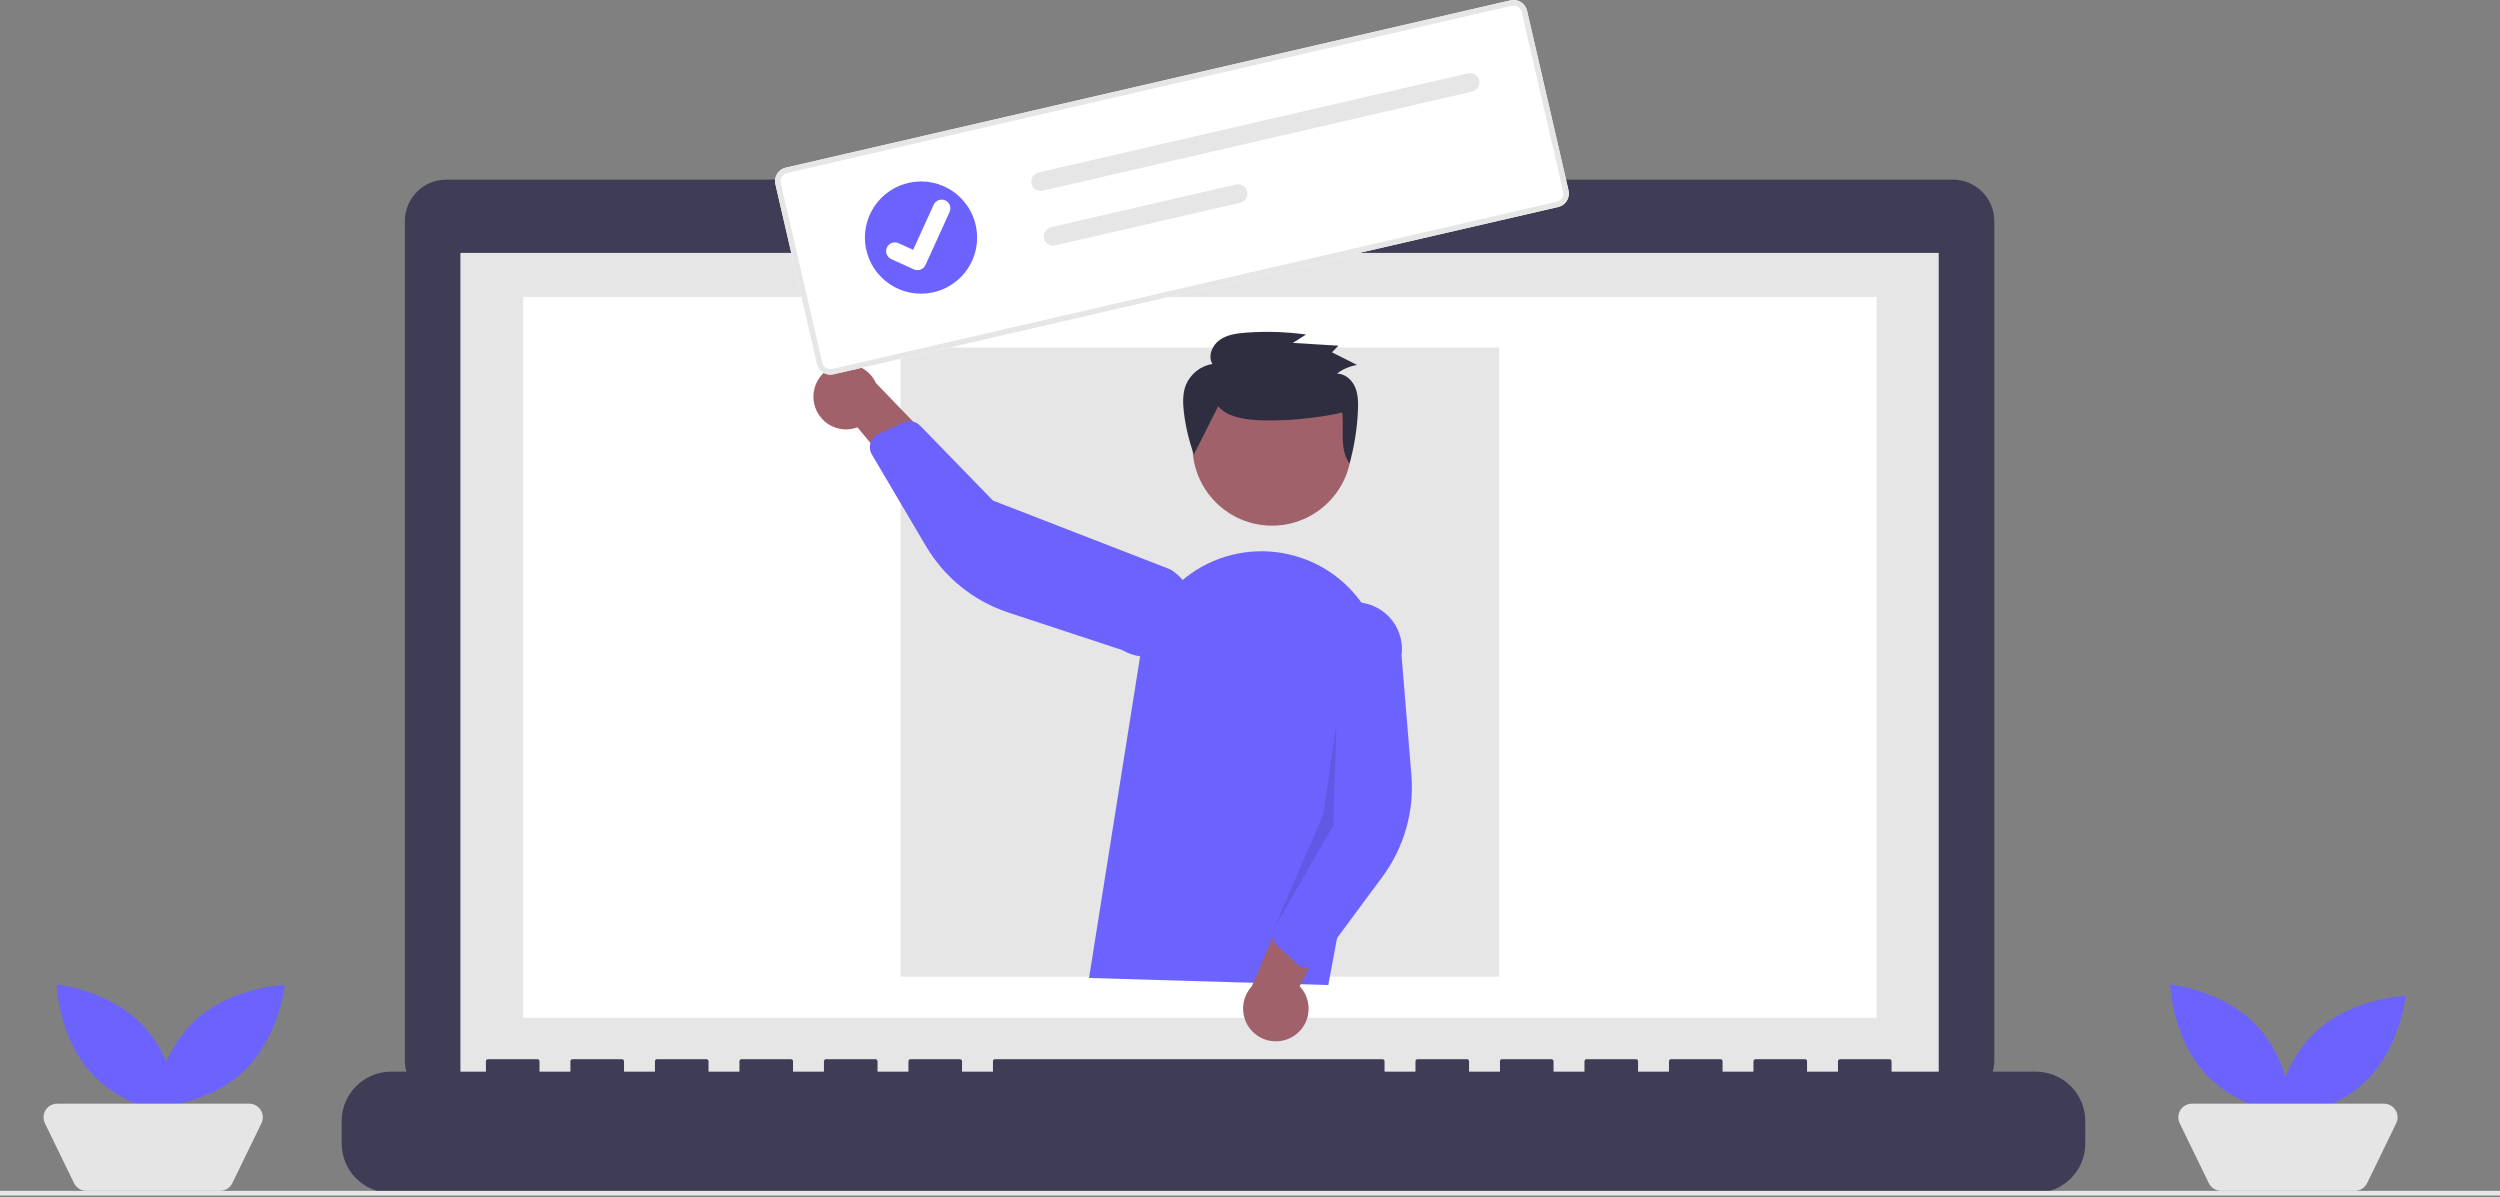 <svg width="1061" height="508" viewBox="0 0 1061 508" fill="none" xmlns="http://www.w3.org/2000/svg">
<rect x="0" y="0" width="1061" height="508" fill="#808080" stroke="none"/>
<g clip-path="url(#clip0_5_193)">
<path d="M828.793 76.231H568.623V70.869H450.652V76.231H189.41C184.742 76.231 180.266 78.085 176.965 81.386C173.664 84.687 171.81 89.163 171.81 93.831V93.831V450.081C171.81 454.749 173.664 459.226 176.965 462.526C180.266 465.827 184.742 467.681 189.41 467.681H828.793C833.461 467.681 837.937 465.827 841.238 462.526C844.539 459.226 846.393 454.749 846.393 450.081V93.829C846.392 89.162 844.538 84.686 841.237 81.385C837.937 78.085 833.46 76.231 828.793 76.231V76.231Z" fill="#3F3D56"/>
<path d="M822.797 107.332H195.406V461.245H822.797V107.332Z" fill="#E6E6E6"/>
<path d="M796.404 126.048H222.013V431.961H796.404V126.048Z" fill="white"/>
<path d="M508.565 97.681C512.119 97.681 515 94.8 515 91.246C515 87.692 512.119 84.811 508.565 84.811C505.011 84.811 502.13 87.692 502.13 91.246C502.13 94.8 505.011 97.681 508.565 97.681Z" fill="#6C63FF"/>
<path d="M864.007 454.81H802.778V450.398C802.778 450.166 802.686 449.944 802.522 449.779C802.358 449.615 802.135 449.523 801.903 449.523H780.91C780.678 449.523 780.455 449.615 780.291 449.779C780.127 449.944 780.035 450.166 780.035 450.398V450.398V454.81H766.915V450.398C766.915 450.166 766.823 449.944 766.659 449.779C766.495 449.615 766.272 449.523 766.04 449.523H745.047C744.815 449.523 744.592 449.615 744.428 449.779C744.264 449.944 744.172 450.166 744.172 450.398V450.398V454.81H731.052V450.398C731.052 450.166 730.96 449.944 730.796 449.779C730.632 449.615 730.409 449.523 730.177 449.523H709.184C708.952 449.523 708.729 449.615 708.565 449.779C708.401 449.944 708.309 450.166 708.309 450.398V450.398V454.81H695.189V450.398C695.189 450.166 695.097 449.944 694.933 449.779C694.769 449.615 694.546 449.523 694.314 449.523H673.322C673.09 449.523 672.867 449.615 672.703 449.779C672.539 449.944 672.447 450.166 672.447 450.398V450.398V454.81H659.326V450.398C659.326 450.166 659.234 449.944 659.07 449.779C658.906 449.615 658.683 449.523 658.451 449.523H637.459C637.227 449.523 637.004 449.615 636.84 449.779C636.676 449.944 636.584 450.166 636.584 450.398V450.398V454.81H623.463V450.398C623.463 450.166 623.371 449.944 623.207 449.779C623.043 449.615 622.82 449.523 622.588 449.523H601.6C601.368 449.523 601.145 449.615 600.981 449.779C600.817 449.944 600.725 450.166 600.725 450.398V450.398V454.81H587.6V450.398C587.6 450.166 587.508 449.944 587.344 449.779C587.18 449.615 586.957 449.523 586.725 449.523H422.281C422.049 449.523 421.826 449.615 421.662 449.779C421.498 449.944 421.406 450.166 421.406 450.398V450.398V454.81H408.286V450.398C408.286 450.166 408.194 449.944 408.03 449.779C407.866 449.615 407.643 449.523 407.411 449.523H386.418C386.186 449.523 385.963 449.615 385.799 449.779C385.635 449.944 385.543 450.166 385.543 450.398V450.398V454.81H372.423V450.398C372.423 450.166 372.331 449.944 372.167 449.779C372.003 449.615 371.78 449.523 371.548 449.523H350.556C350.324 449.523 350.101 449.615 349.937 449.779C349.773 449.944 349.681 450.166 349.681 450.398V450.398V454.81H336.56V450.398C336.56 450.166 336.468 449.944 336.304 449.779C336.14 449.615 335.917 449.523 335.685 449.523H314.693C314.461 449.523 314.238 449.615 314.074 449.779C313.91 449.944 313.818 450.166 313.818 450.398V450.398V454.81H300.7V450.398C300.7 450.166 300.608 449.944 300.444 449.779C300.28 449.615 300.057 449.523 299.825 449.523H278.83C278.598 449.523 278.375 449.615 278.211 449.779C278.047 449.944 277.955 450.166 277.955 450.398V450.398V454.81H264.835V450.398C264.835 450.166 264.743 449.944 264.579 449.779C264.415 449.615 264.192 449.523 263.96 449.523H242.967C242.735 449.523 242.512 449.615 242.348 449.779C242.184 449.944 242.092 450.166 242.092 450.398V450.398V454.81H228.972V450.398C228.972 450.166 228.88 449.944 228.716 449.779C228.552 449.615 228.329 449.523 228.097 449.523H207.1C206.868 449.523 206.645 449.615 206.481 449.779C206.317 449.944 206.225 450.166 206.225 450.398V450.398V454.81H165.993C160.425 454.81 155.086 457.022 151.149 460.959C147.212 464.896 145 470.235 145 475.803V485.295C145 490.863 147.212 496.203 151.149 500.14C155.086 504.076 160.425 506.288 165.993 506.288H864.007C869.575 506.288 874.914 504.077 878.851 500.14C882.788 496.203 885 490.864 885 485.296V475.804C885 470.237 882.788 464.897 878.851 460.96C874.914 457.023 869.575 454.811 864.007 454.811V454.81Z" fill="#3F3D56"/>
<path d="M636.209 147.504H382.209V414.504H636.209V147.504Z" fill="#E6E6E6"/>
<path d="M1061 505.397H0V507.397H1061V505.397Z" fill="#E6E6E6"/>
<path d="M957.957 435.532C972.333 450.958 973.076 473.632 973.076 473.632C973.076 473.632 950.511 471.294 936.135 455.868C921.759 440.442 921.016 417.768 921.016 417.768C921.016 417.768 943.581 420.106 957.957 435.532Z" fill="#6C63FF"/>
<path d="M1003.21 459.611C987.788 473.987 965.114 474.73 965.114 474.73C965.114 474.73 967.452 452.165 982.878 437.789C998.304 423.413 1020.98 422.67 1020.98 422.67C1020.98 422.67 1018.64 445.235 1003.21 459.611Z" fill="#6C63FF"/>
<path d="M103.1 454.941C87.674 469.317 65 470.06 65 470.06C65 470.06 67.338 447.495 82.764 433.119C98.19 418.743 120.864 418 120.864 418C120.864 418 118.527 440.565 103.1 454.941Z" fill="#6C63FF"/>
<path d="M999.38 505.396H942.641C941.552 505.397 940.485 505.091 939.563 504.513C938.64 503.936 937.898 503.11 937.422 502.131L925.069 476.738C924.638 475.854 924.438 474.874 924.49 473.891C924.542 472.908 924.843 471.954 925.365 471.12C925.887 470.286 926.613 469.598 927.474 469.121C928.335 468.645 929.304 468.395 930.288 468.396H1011.73C1012.72 468.395 1013.69 468.645 1014.55 469.121C1015.41 469.598 1016.13 470.286 1016.66 471.12C1017.18 471.954 1017.48 472.908 1017.53 473.891C1017.58 474.874 1017.38 475.854 1016.95 476.738L1004.6 502.132C1004.12 503.111 1003.38 503.937 1002.46 504.514C1001.54 505.092 1000.47 505.398 999.381 505.397L999.38 505.396Z" fill="#E5E5E5"/>
<path d="M60.957 435.532C75.333 450.958 76.076 473.632 76.076 473.632C76.076 473.632 53.511 471.294 39.135 455.868C24.759 440.442 24.016 417.768 24.016 417.768C24.016 417.768 46.581 420.106 60.957 435.532Z" fill="#6C63FF"/>
<path d="M93.38 505.396H36.641C35.552 505.397 34.486 505.091 33.563 504.513C32.64 503.936 31.898 503.11 31.422 502.131L19.069 476.738C18.638 475.854 18.439 474.874 18.49 473.891C18.542 472.908 18.843 471.954 19.365 471.12C19.887 470.286 20.613 469.598 21.474 469.121C22.335 468.645 23.304 468.395 24.288 468.396H105.734C106.718 468.395 107.687 468.645 108.548 469.121C109.409 469.598 110.135 470.286 110.657 471.12C111.179 471.954 111.48 472.908 111.532 473.891C111.584 474.874 111.384 475.854 110.953 476.738L98.6 502.132C98.124 503.111 97.382 503.937 96.459 504.514C95.537 505.092 94.47 505.398 93.381 505.397L93.38 505.396Z" fill="#E5E5E5"/>
<path d="M539.856 223.087C558.499 223.087 573.613 207.974 573.613 189.33C573.613 170.687 558.499 155.573 539.856 155.573C521.213 155.573 506.099 170.687 506.099 189.33C506.099 207.974 521.213 223.087 539.856 223.087Z" fill="#A0616A"/>
<path d="M462.186 415.054L483.986 277.817C485.145 270.521 487.845 263.555 491.905 257.382C495.966 251.21 501.295 245.974 507.536 242.021C513.778 238.069 520.79 235.49 528.106 234.459C535.422 233.427 542.873 233.964 549.965 236.036V236.036C562.364 239.622 572.981 247.702 579.742 258.697C586.502 269.693 588.921 282.813 586.526 295.496L563.726 418.055L462.186 415.054Z" fill="#6C63FF"/>
<path d="M549.176 439.609C550.862 438.496 552.283 437.026 553.34 435.304C554.397 433.582 555.063 431.649 555.292 429.641C555.52 427.634 555.306 425.601 554.664 423.685C554.022 421.769 552.968 420.017 551.576 418.553L574.111 374.914L548.733 377.622L531.224 418.648C528.929 421.152 527.63 424.41 527.572 427.806C527.515 431.202 528.703 434.502 530.912 437.082C533.122 439.662 536.2 441.344 539.564 441.81C542.929 442.275 546.348 441.493 549.175 439.61L549.176 439.609Z" fill="#A0616A"/>
<path d="M554.002 410.856C552.755 410.68 551.592 410.128 550.667 409.274L542.045 401.307C541.114 400.442 540.47 399.312 540.202 398.07C539.934 396.828 540.054 395.533 540.545 394.361L557.777 353.516L555.332 272.811C556.046 267.575 558.811 262.838 563.018 259.641C567.226 256.443 572.531 255.049 577.766 255.763C583.002 256.477 587.74 259.242 590.937 263.449C594.134 267.656 595.529 272.961 594.815 278.197V278.197L598.995 328.93C600.266 344.328 595.9 359.662 586.711 372.082L559.838 408.411C559.321 409.109 558.663 409.691 557.906 410.118C557.15 410.545 556.312 410.808 555.447 410.89C554.966 410.936 554.481 410.925 554.002 410.856V410.856Z" fill="#6C63FF"/>
<path d="M345.459 170.938C345.827 172.925 346.626 174.807 347.8 176.451C348.973 178.096 350.493 179.463 352.253 180.457C354.012 181.45 355.968 182.046 357.982 182.202C359.997 182.358 362.021 182.07 363.912 181.359L395.312 219.125L402.712 194.699L371.76 162.58C370.348 159.492 367.854 157.028 364.75 155.652C361.646 154.277 358.145 154.085 354.909 155.114C351.673 156.142 348.925 158.319 347.185 161.235C345.444 164.15 344.83 167.602 345.46 170.938H345.459Z" fill="#A0616A"/>
<path d="M370.056 186.592C370.704 185.513 371.666 184.657 372.813 184.138L383.513 179.305C384.673 178.785 385.964 178.633 387.213 178.87C388.462 179.107 389.607 179.723 390.495 180.632L421.389 212.425L496.661 241.64C498.912 242.976 500.878 244.742 502.447 246.837C504.015 248.933 505.155 251.317 505.802 253.854C506.449 256.39 506.589 259.029 506.216 261.62C505.842 264.211 504.961 266.703 503.624 268.953C502.287 271.203 500.52 273.168 498.423 274.735C496.327 276.302 493.942 277.441 491.405 278.086C488.868 278.731 486.229 278.87 483.638 278.494C481.048 278.119 478.556 277.237 476.307 275.898V275.898L427.96 259.966C413.285 255.133 400.866 245.134 393.012 231.829L370.036 192.919C369.595 192.171 369.316 191.338 369.217 190.475C369.119 189.612 369.203 188.738 369.465 187.909C369.61 187.449 369.81 187.007 370.059 186.593L370.056 186.592Z" fill="#6C63FF"/>
<path opacity="0.1" d="M567.237 306.383L565.863 350.364L540.544 394.364L561.685 345.334L567.237 306.383Z" fill="black"/>
<path d="M516.995 172.41C520.477 176.531 526.369 177.693 531.805 178.17C542.844 179.138 558.896 177.57 569.684 175.077C570.454 182.54 568.355 190.586 572.75 196.725C574.811 189.293 576.009 181.648 576.321 173.942C576.454 170.642 576.402 167.218 575.059 164.184C573.716 161.15 570.787 158.575 567.414 158.548C569.92 156.647 572.855 155.392 575.961 154.894L565.281 149.527L568.024 146.711L548.688 145.528L554.288 141.97C545.859 140.813 537.332 140.545 528.847 141.17C524.907 141.46 520.787 142.015 517.595 144.298C514.403 146.581 512.558 151.118 514.54 154.47C512.059 154.878 509.723 155.912 507.753 157.475C505.783 159.038 504.245 161.078 503.284 163.401C501.861 167.009 501.991 171.017 502.43 174.862C503.159 181.012 504.588 187.058 506.69 192.882" fill="#2F2E41"/>
<path d="M661.305 87.844L353.707 158.859C352.197 159.205 350.61 158.939 349.296 158.118C347.981 157.296 347.046 155.987 346.696 154.477L329.08 78.175C328.733 76.665 329 75.078 329.821 73.764C330.642 72.45 331.952 71.515 333.461 71.164L641.059 0.15C642.57 -0.197 644.156 0.069 645.471 0.891C646.785 1.712 647.72 3.021 648.07 4.531L665.686 80.833C666.033 82.343 665.766 83.93 664.945 85.244C664.124 86.558 662.815 87.493 661.305 87.844Z" fill="white"/>
<path d="M661.305 87.844L353.707 158.859C352.197 159.205 350.61 158.939 349.296 158.118C347.981 157.296 347.046 155.987 346.696 154.477L329.08 78.175C328.733 76.665 329 75.078 329.821 73.764C330.642 72.45 331.952 71.515 333.461 71.164L641.059 0.15C642.57 -0.197 644.156 0.069 645.471 0.891C646.785 1.712 647.72 3.021 648.07 4.531L665.686 80.833C666.033 82.343 665.766 83.93 664.945 85.244C664.124 86.558 662.815 87.493 661.305 87.844ZM333.987 73.443C333.081 73.653 332.296 74.215 331.803 75.003C331.31 75.792 331.15 76.744 331.358 77.65L348.974 153.952C349.184 154.859 349.745 155.644 350.534 156.137C351.323 156.63 352.275 156.79 353.181 156.581L660.779 85.567C661.685 85.357 662.471 84.796 662.964 84.007C663.457 83.218 663.617 82.266 663.408 81.36L645.792 5.057C645.582 4.151 645.021 3.365 644.233 2.872C643.444 2.379 642.492 2.219 641.585 2.428L333.987 73.443Z" fill="#E6E6E6"/>
<path d="M440.721 73.207C440.213 73.323 439.732 73.539 439.307 73.841C438.882 74.143 438.521 74.525 438.244 74.967C437.967 75.408 437.779 75.9 437.692 76.414C437.605 76.928 437.621 77.454 437.737 77.963C437.853 78.471 438.069 78.951 438.371 79.376C438.673 79.801 439.056 80.162 439.497 80.439C439.939 80.716 440.431 80.903 440.945 80.99C441.459 81.077 441.985 81.061 442.493 80.945L442.507 80.942L624.819 38.852C625.843 38.614 626.731 37.979 627.288 37.087C627.844 36.194 628.024 35.118 627.787 34.093C627.551 33.068 626.917 32.179 626.026 31.622C625.135 31.064 624.058 30.882 623.033 31.117L440.721 73.207Z" fill="#E6E6E6"/>
<path d="M446.078 96.412C445.57 96.528 445.09 96.743 444.665 97.045C444.24 97.347 443.878 97.73 443.601 98.171C443.324 98.613 443.137 99.105 443.05 99.619C442.963 100.133 442.978 100.659 443.094 101.167C443.211 101.675 443.426 102.156 443.728 102.581C444.03 103.005 444.413 103.367 444.855 103.644C445.296 103.921 445.788 104.108 446.302 104.195C446.816 104.281 447.342 104.266 447.85 104.15L447.864 104.147L526.313 86.035C527.339 85.8 528.229 85.167 528.789 84.275C529.348 83.383 529.53 82.306 529.295 81.28C529.06 80.255 528.427 79.364 527.536 78.805C526.644 78.245 525.567 78.063 524.541 78.297L524.528 78.3L446.078 96.412Z" fill="#E6E6E6"/>
<path d="M390.881 124.637C404.033 124.637 414.695 113.975 414.695 100.823C414.695 87.671 404.033 77.009 390.881 77.009C377.729 77.009 367.067 87.671 367.067 100.823C367.067 113.975 377.729 124.637 390.881 124.637Z" fill="#6C63FF"/>
<path d="M390.211 114.561C389.431 114.742 388.614 114.664 387.883 114.341L387.837 114.32L378.255 109.97C377.81 109.769 377.409 109.481 377.075 109.125C376.742 108.768 376.481 108.349 376.31 107.892C376.138 107.435 376.058 106.948 376.075 106.46C376.091 105.972 376.204 105.492 376.406 105.047C376.608 104.602 376.896 104.202 377.253 103.869C377.61 103.535 378.029 103.276 378.487 103.105C378.944 102.934 379.431 102.854 379.919 102.872C380.407 102.889 380.887 103.002 381.332 103.205L387.541 106.032L396.251 86.892C396.659 85.996 397.407 85.298 398.329 84.953C399.251 84.608 400.272 84.643 401.168 85.05V85.05L401.116 85.175L401.171 85.05C402.067 85.459 402.763 86.206 403.109 87.128C403.454 88.05 403.419 89.071 403.012 89.968L392.767 112.483C392.53 113.002 392.176 113.459 391.733 113.819C391.29 114.179 390.771 114.432 390.215 114.559L390.211 114.561Z" fill="white"/>
</g>
<defs>
<clipPath id="clip0_5_193">
<rect width="1061" height="507.397" fill="white"/>
</clipPath>
</defs>
</svg>
